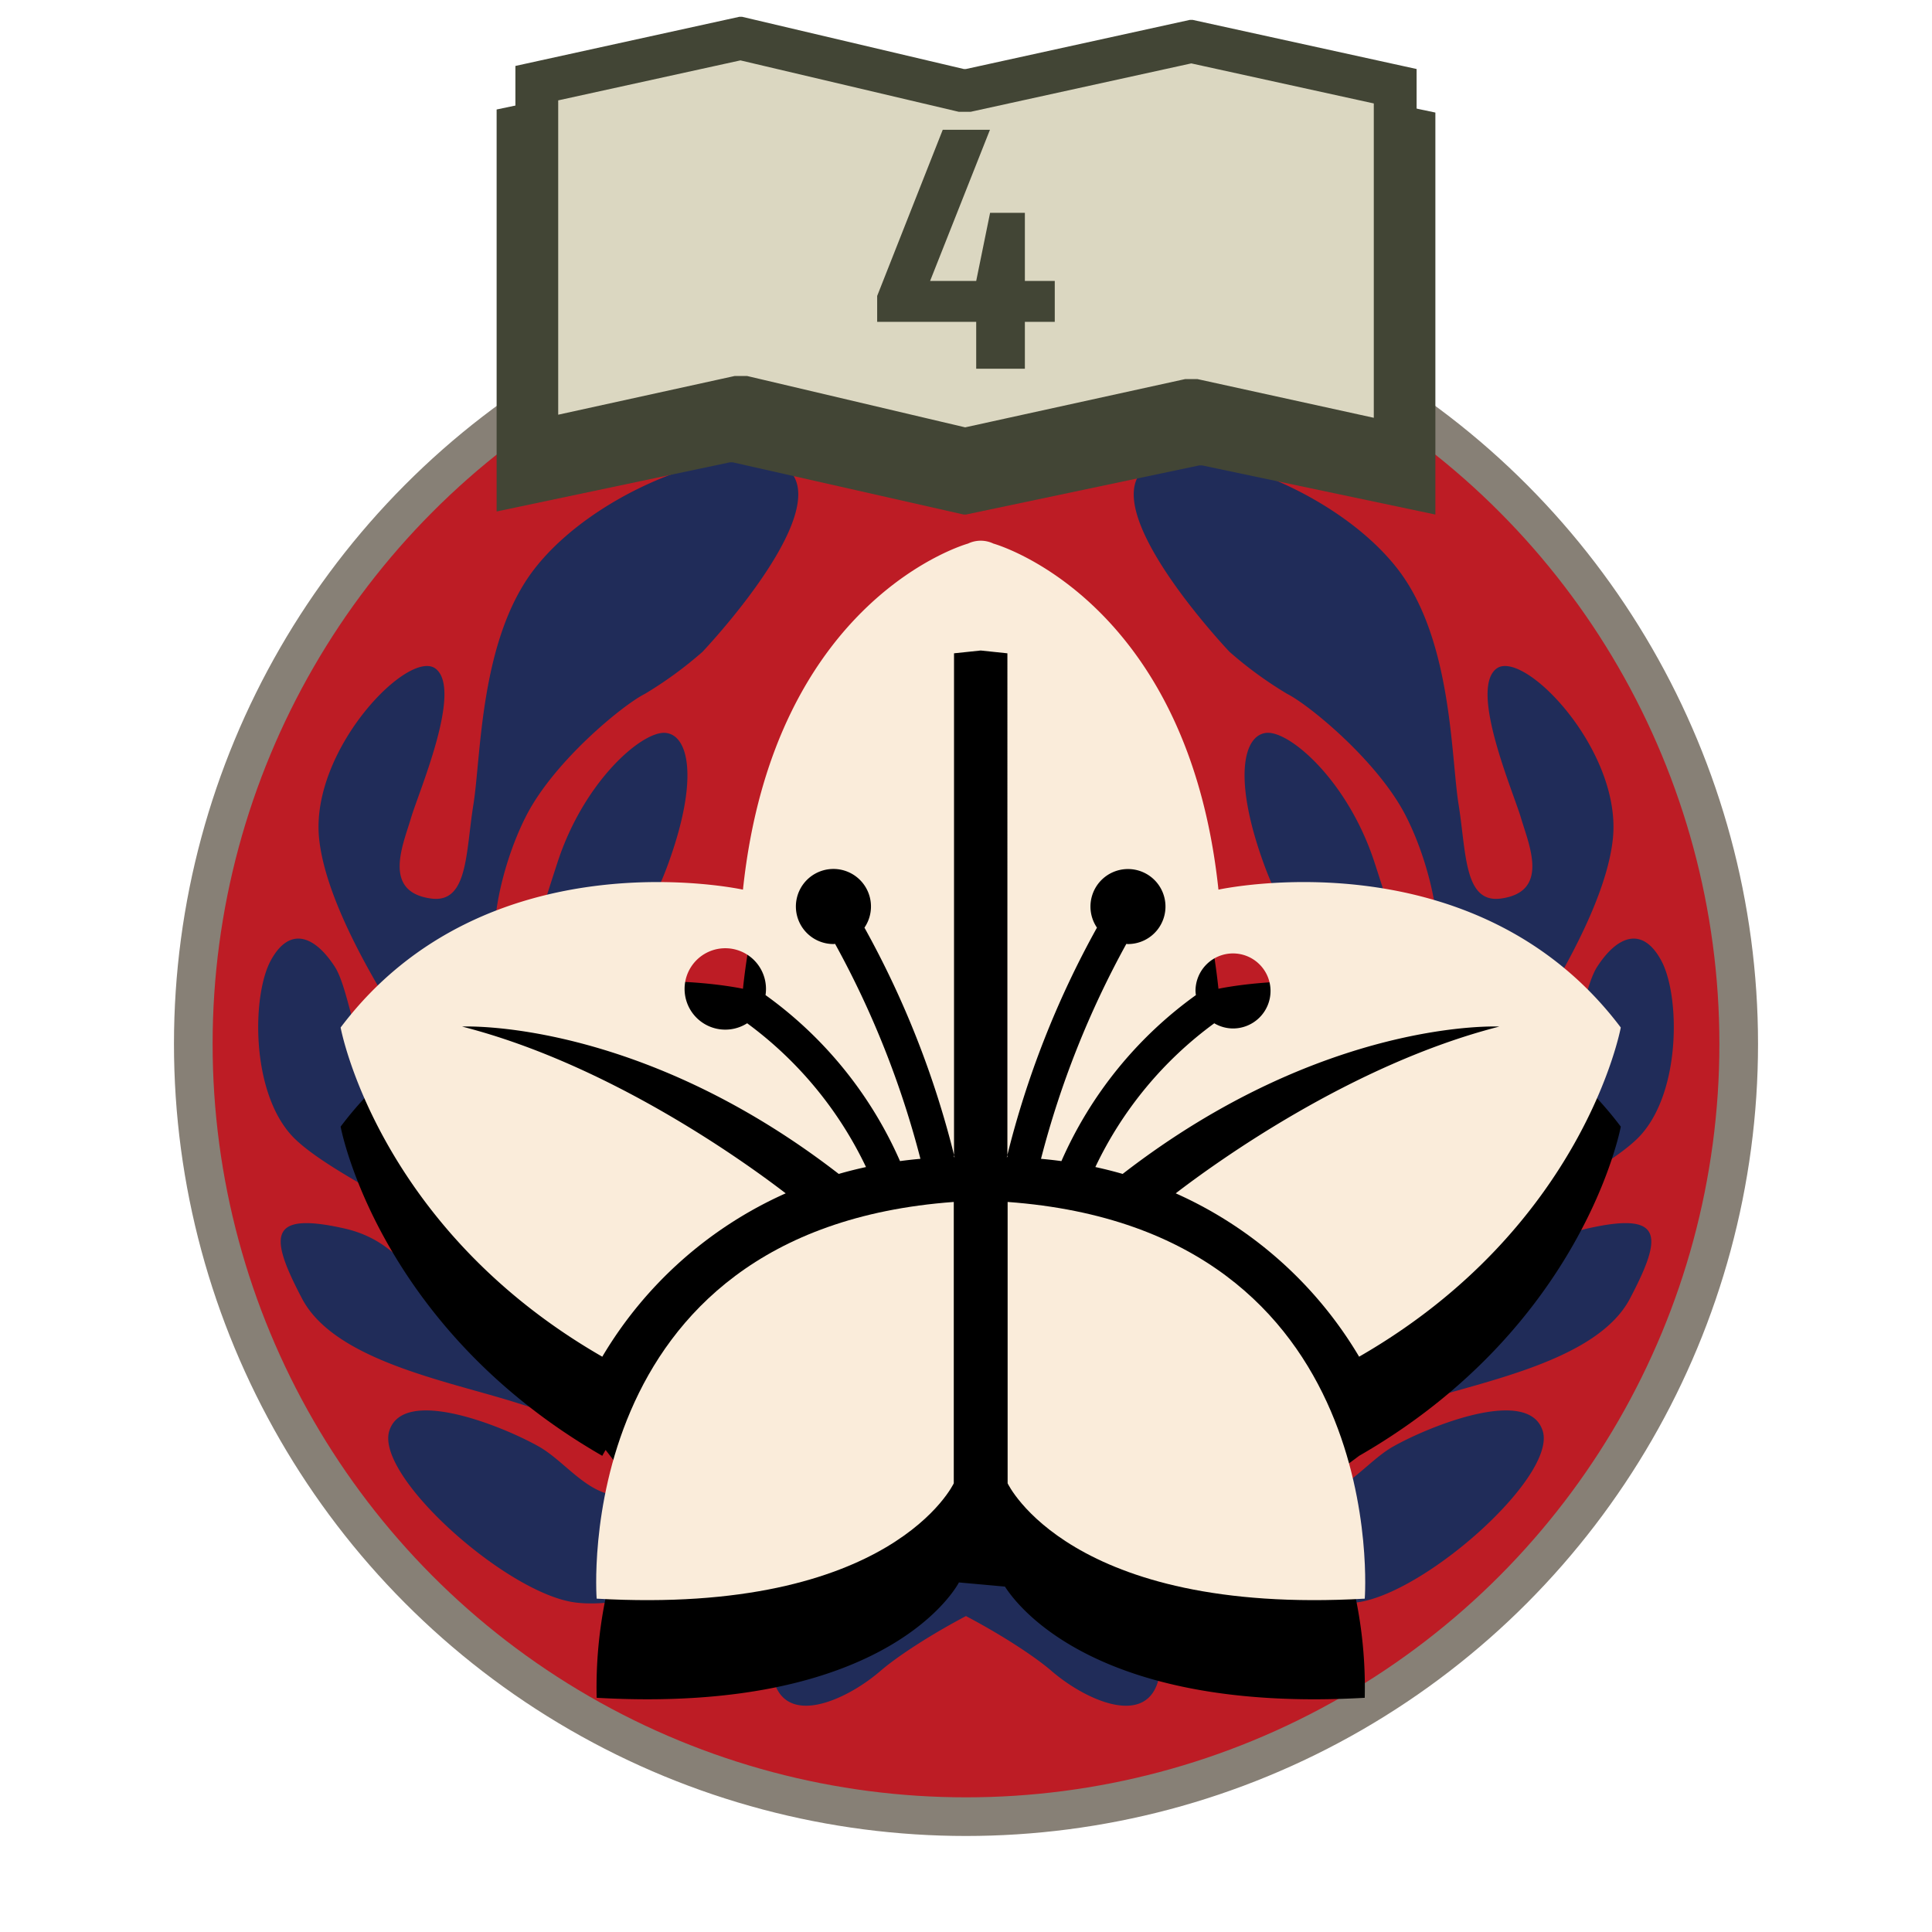 <svg id="Layer_2" data-name="Layer 2" xmlns="http://www.w3.org/2000/svg" width="150" height="150" viewBox="0 0 150 150">
  <defs>
    <style>
      .cls-1 {
        fill: #bd1c25;
        stroke: #878076;
        stroke-miterlimit: 10;
        stroke-width: 3px;
      }

      .cls-2 {
        fill: #202c59;
      }

      .cls-3 {
        fill: #424535;
      }

      .cls-4 {
        fill: #dbd7c1;
      }

      .cls-5 {
        fill: #faecda;
      }
    </style>
  </defs>
  <circle class="cls-1" cx="75" cy="81.052" r="59.993"/>
  <g>
    <path class="cls-2" d="M95.46,50.609S86.266,40.93,88.322,37.058s14.881.242,20.205,7.138c4.224,5.472,4.114,14.518,4.718,18.269s.411,7.689,3.288,7.297c3.815-.52,2.165-4.185,1.56-6.242s-4.001-9.887-1.945-11.581,9.8,6.291,9.074,13.187-8.227,17.059-9.316,18.874-.261,3.599,1.32,3.274c4.945-1.017,5.213-9.807,6.786-12.227s3.509-3.146,4.96-.484,1.573,10.042-1.573,13.55-16.696,9.195-18.39,11.373-1.057,3.631,1.28,3.393c7.474-.761,7.068-6.176,12.996-7.506s5.807.605,3.267,5.444-11.373,6.412-16.696,8.106-13.512,4.222-11.01,6.049c4.334,3.165,6.533-1.089,9.316-2.662s10.526-4.718,11.615-1.21-9.074,12.582-14.397,13.308-14.034-3.751-20.084-2.783-14.276,5.807-16.938,8.106-7.501,4.476-8.348.484,4.476-7.864,16.091-11.373,24.681-8.711,25.528-18.148-1.21-8.469-2.42-12.703-1.815-7.985.242-8.953,6.291,1.21,6.775,6.291.184,8.963,1.636,8.359,6.762-3.294-.547-14.65c-5.158-8.014-6.775-5.323-9.195-11.978s-1.573-10.042.242-10.163,6.291,3.751,8.348,10.042,2.783,9.437,4.234,8.106.363-7.501-1.815-11.736-7.501-8.59-9.195-9.437A30.554,30.554,0,0,1,95.46,50.609Z"/>
    <path class="cls-2" d="M54.54,50.609S63.734,40.93,61.678,37.058s-14.881.242-20.205,7.138c-4.224,5.472-4.114,14.518-4.718,18.269s-.411,7.689-3.288,7.297c-3.815-.52-2.165-4.185-1.56-6.242s4.001-9.887,1.945-11.581-9.8,6.291-9.074,13.187,8.227,17.059,9.316,18.874.261,3.599-1.32,3.274c-4.945-1.017-5.213-9.807-6.786-12.227s-3.509-3.146-4.96-.484-1.573,10.042,1.573,13.55,16.696,9.195,18.39,11.373,1.057,3.631-1.28,3.393c-7.474-.761-7.068-6.176-12.996-7.506s-5.807.605-3.267,5.444,11.373,6.412,16.696,8.106,13.512,4.222,11.01,6.049c-4.334,3.165-6.533-1.089-9.316-2.662s-10.526-4.718-11.615-1.21S39.295,123.684,44.619,124.41s14.034-3.751,20.084-2.783,14.276,5.807,16.938,8.106,7.501,4.476,8.348.484-4.476-7.864-16.091-11.373-24.681-8.711-25.528-18.148,1.21-8.469,2.42-12.703,1.815-7.985-.242-8.953-6.291,1.21-6.775,6.291-.184,8.963-1.636,8.359-6.762-3.294.547-14.65c5.158-8.014,6.775-5.323,9.195-11.978s1.573-10.042-.242-10.163-6.291,3.751-8.348,10.042-2.783,9.437-4.234,8.106-.363-7.501,1.815-11.736,7.501-8.59,9.195-9.437A30.554,30.554,0,0,0,54.54,50.609Z"/>
  </g>
  <polygon class="cls-3" points="74.997 39.949 93.106 36.135 93.333 36.135 111.442 39.949 111.442 8.739 93.333 4.925 93.106 4.925 74.997 8.739 74.823 8.739 56.894 4.686 56.667 4.686 38.558 8.501 38.558 39.711 56.667 35.896 56.894 35.896 74.823 39.949 74.997 39.949"/>
  <g>
    <polygon class="cls-4" points="57.812 30.854 57.221 30.854 41.678 34.265 41.678 6.457 57.5 2.985 74.637 7.021 75.177 7.021 92.491 3.222 108.322 6.695 108.322 34.503 92.779 31.092 92.202 31.092 74.924 34.884 57.812 30.854"/>
    <path class="cls-3" d="M57.487,4.688,74.068,8.593l.376.088h.914l.352-.077L92.491,4.922,106.661,8.031V32.437l-13.349-2.929-.352-.077h-.938l-.352.077L74.936,33.179l-16.556-3.899-.376-.088h-.964l-.352.077L43.339,32.198V7.793L57.487,4.688m.131-3.383h-.218L40.016,5.12v31.21l17.385-3.814h.218l17.211,4.053H74.997l17.385-3.815h.218l17.385,3.815V5.358L92.599,1.544h-.218L74.997,5.358h-.167l-17.211-4.053Z"/>
  </g>
  <path class="cls-3" d="M75.792,21.814l1.078-5.289h2.701v5.289h2.321v3.172H79.571v3.642H75.792v-3.642H68.103V22.977l5.091-12.9h3.665L72.212,21.814Z"/>
  <path d="M125.837,87.472C114.479,72.399,94.6,76.768,94.6,76.768,92.197,54.05,77.125,49.899,77.125,49.899a2.283,2.283,0,0,0-1.966,0S60.086,54.05,57.683,76.768c0,0-19.878-4.369-31.237,10.704,0,0,2.84,15.509,20.315,25.558,0,0,.091-.171.259-.455l2.703,3.485a34.519,34.519,0,0,0-3.399,15.756c22.937,1.311,28.127-8.956,28.127-8.956l3.573.323c1.104,1.72,7.417,9.806,27.934,8.634a34.434,34.434,0,0,0-3.707-16.351l3.27-2.435C122.998,102.981,125.837,87.472,125.837,87.472Z"/>
  <g>
    <g>
      <path class="cls-5" d="M78.232,93.319v21.844s4.79,10.267,27.727,8.956C105.959,124.12,108.159,95.504,78.232,93.319Z"/>
      <path class="cls-5" d="M74.051,93.319v21.844s-4.79,10.267-27.727,8.956C46.324,124.12,44.125,95.504,74.051,93.319Z"/>
    </g>
    <path class="cls-5" d="M94.6,69.072c-2.403-22.718-17.475-26.869-17.475-26.869a2.282,2.282,0,0,0-1.966,0S60.086,46.354,57.683,69.072c0,0-19.878-4.369-31.237,10.704,0,0,2.84,15.509,20.315,25.558A31.436,31.436,0,0,1,61.001,92.65c-3.13-2.405-13.666-10.021-25.125-12.947,0,0,13.577-.686,29.244,11.44q1.026-.297,2.116-.533A29.688,29.688,0,0,0,58.009,79.446a3.16,3.16,0,1,1,1.426-2.188A31.405,31.405,0,0,1,69.877,90.147q.778-.105,1.585-.177a71.74,71.74,0,0,0-6.626-16.688c-.043.002-.083.013-.126.013A2.915,2.915,0,1,1,67.116,72.022,72.244,72.244,0,0,1,74.112,89.838c.187-.003-.232-.014-.042-.014V50.723l2.072-.218,2.072.218V89.824c.189,0-.23.011-.042.014a72.249,72.249,0,0,1,6.996-17.816,2.912,2.912,0,1,1,2.407,1.274c-.043,0-.083-.011-.126-.013a71.738,71.738,0,0,0-6.626,16.688c.538.047,1.066.107,1.585.177a31.409,31.409,0,0,1,10.442-12.889,2.873,2.873,0,0,1-.032-.322,2.913,2.913,0,1,1,2.912,2.913,2.883,2.883,0,0,1-1.454-.403A29.486,29.486,0,0,0,85.043,90.609q1.092.237,2.12.534C102.831,79.017,116.408,79.703,116.408,79.703,104.948,82.629,94.413,90.246,91.283,92.65a31.437,31.437,0,0,1,14.239,12.683c17.475-10.048,20.315-25.558,20.315-25.558C114.478,64.703,94.6,69.072,94.6,69.072Z"/>
  </g>
</svg>
